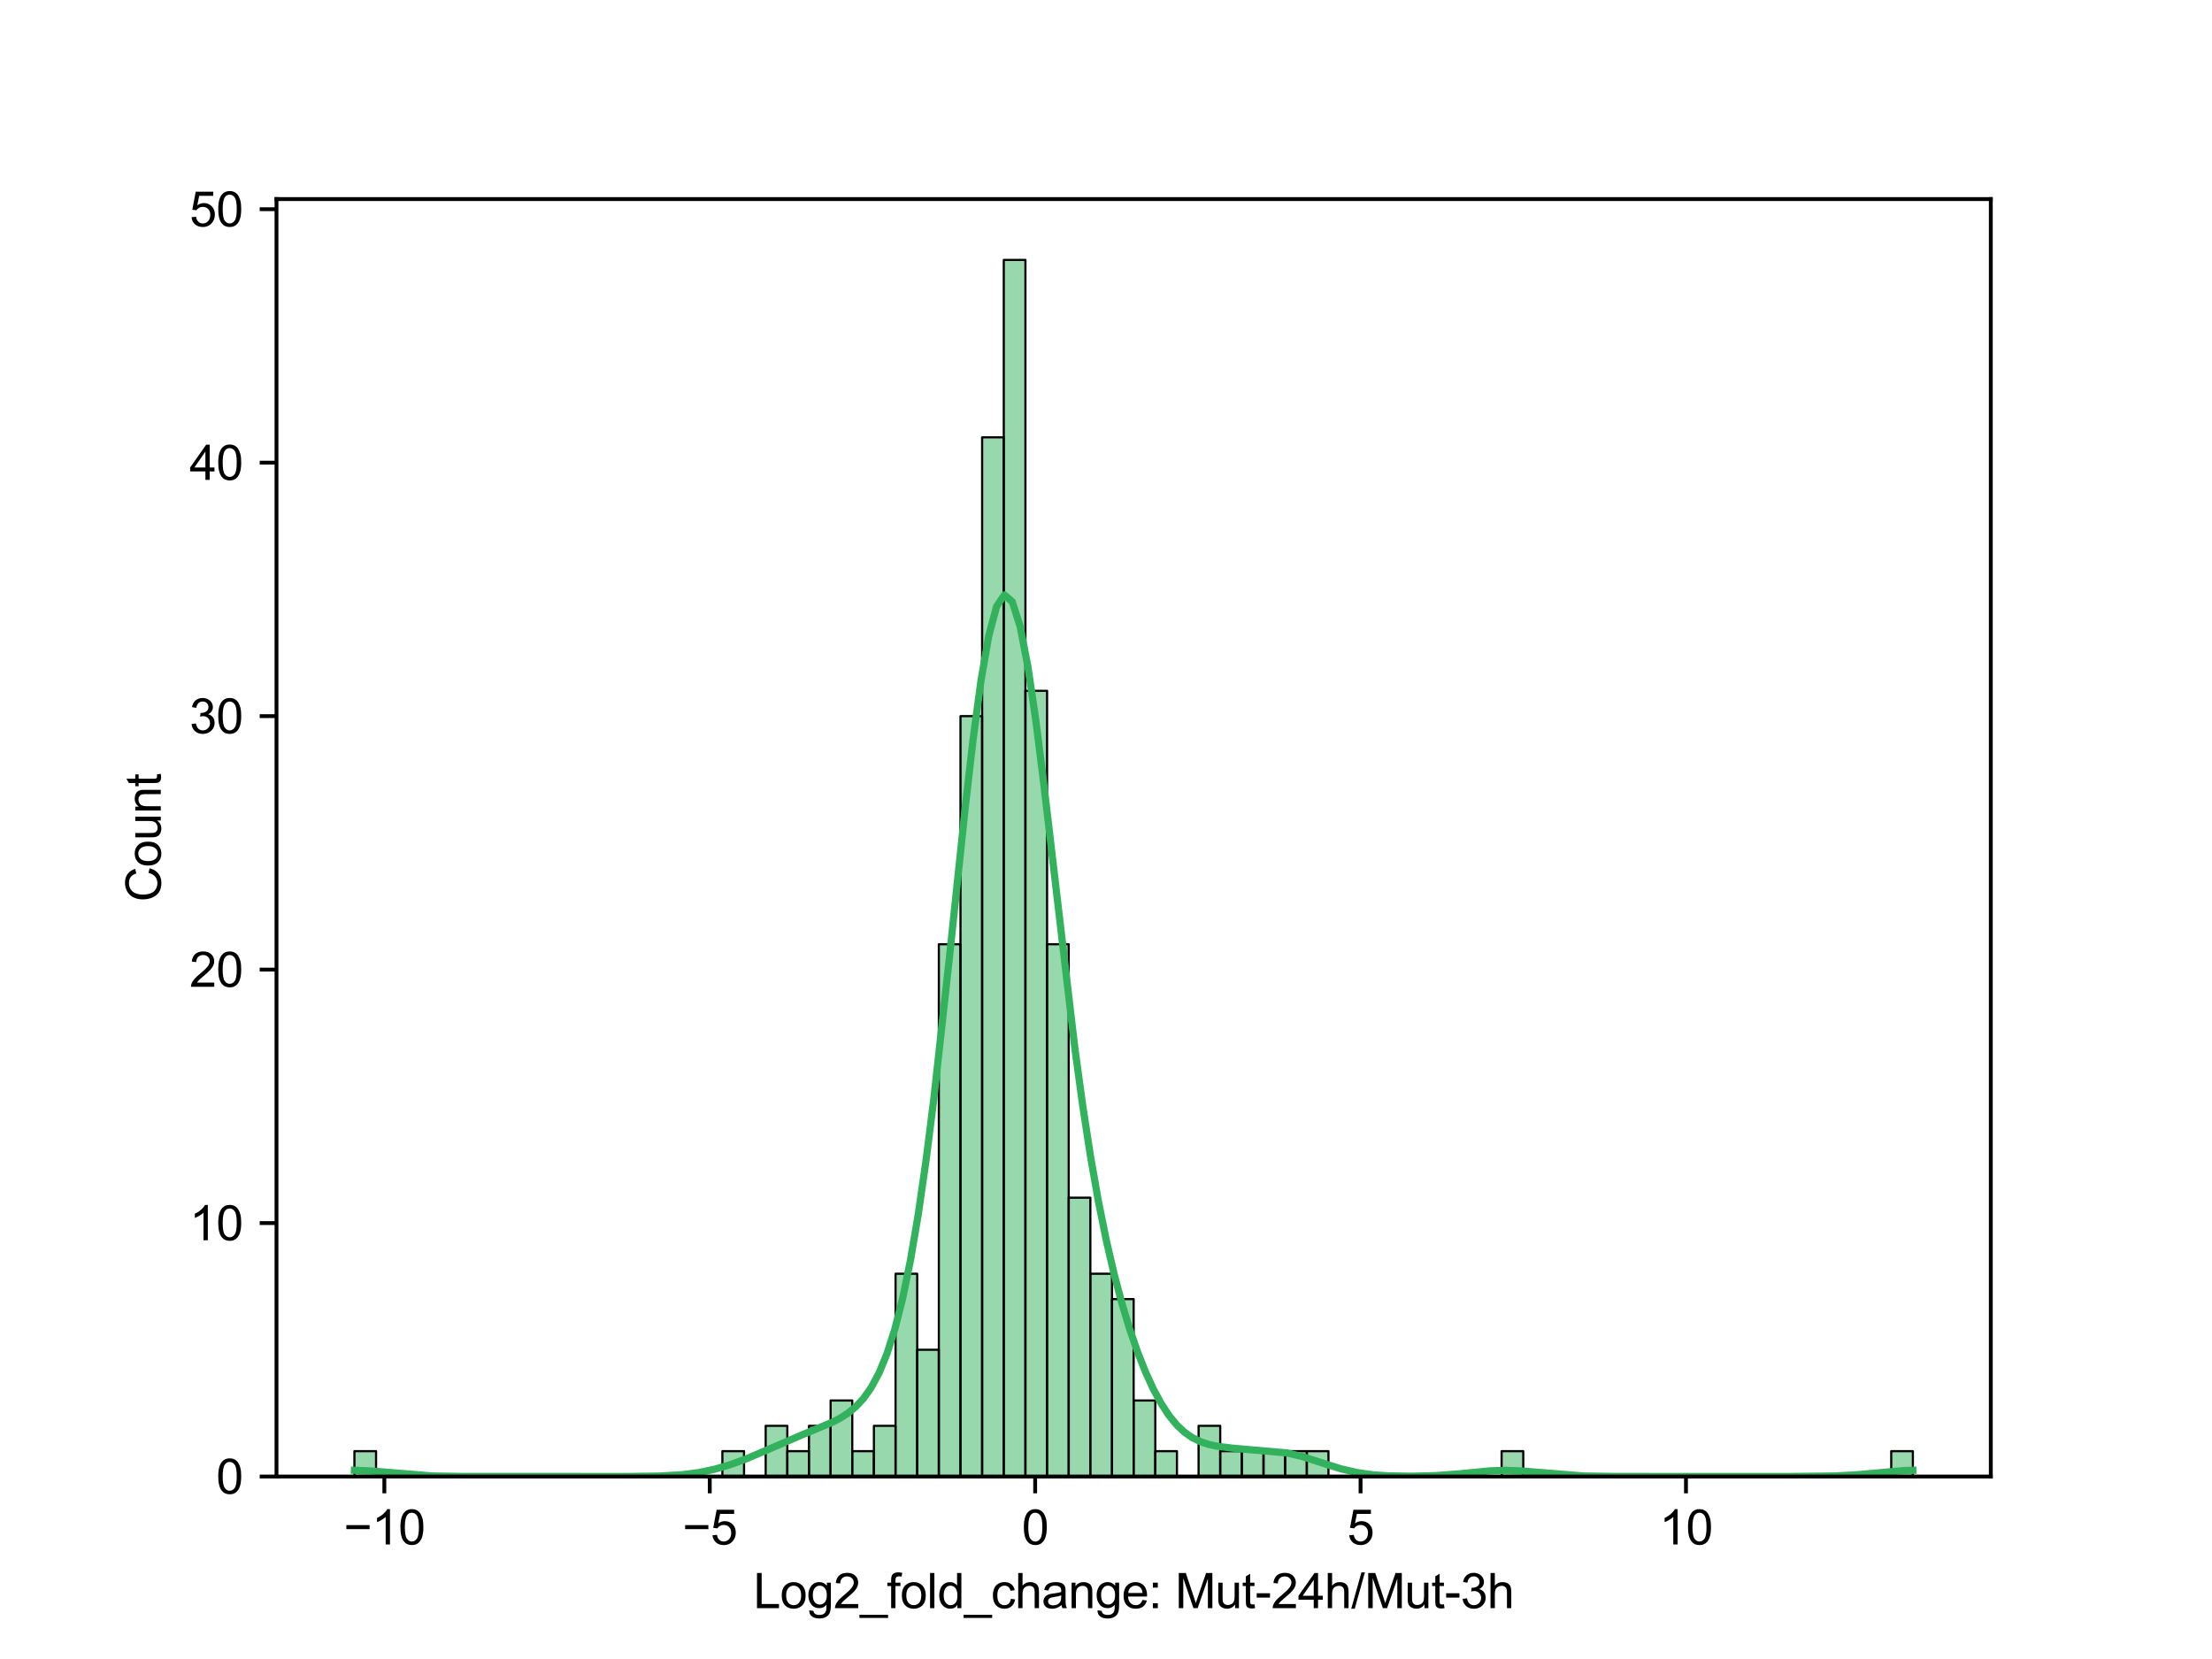 <?xml version="1.0" encoding="utf-8" standalone="no"?>
<!DOCTYPE svg PUBLIC "-//W3C//DTD SVG 1.1//EN"
  "http://www.w3.org/Graphics/SVG/1.1/DTD/svg11.dtd">
<svg xmlns:xlink="http://www.w3.org/1999/xlink" width="460.8pt" height="345.6pt" viewBox="0 0 460.8 345.6" xmlns="http://www.w3.org/2000/svg" version="1.1">
 <defs>
  <style type="text/css">*{stroke-linejoin: round; stroke-linecap: butt}</style>
 </defs>
 <g id="figure_1">
  <g id="patch_1">
   <path d="M 0 345.6 
L 460.8 345.6 
L 460.8 0 
L 0 0 
z
" style="fill: #ffffff"/>
  </g>
  <g id="axes_1">
   <g id="patch_2">
    <path d="M 57.6 307.584 
L 414.72 307.584 
L 414.72 41.472 
L 57.6 41.472 
z
" style="fill: #ffffff"/>
   </g>
   <g id="patch_3">
    <path d="M 73.833 307.584 
L 78.342 307.584 
L 78.342 302.304 
L 73.833 302.304 
z
" clip-path="url(#pf79edb0b57)" style="fill: #32b25c; fill-opacity: 0.5; stroke: #000000; stroke-width: 0.451; stroke-linejoin: miter"/>
   </g>
   <g id="patch_4">
    <path d="M 78.342 307.584 
L 82.851 307.584 
L 82.851 307.584 
L 78.342 307.584 
z
" clip-path="url(#pf79edb0b57)" style="fill: #32b25c; fill-opacity: 0.5; stroke: #000000; stroke-width: 0.451; stroke-linejoin: miter"/>
   </g>
   <g id="patch_5">
    <path d="M 82.851 307.584 
L 87.36 307.584 
L 87.36 307.584 
L 82.851 307.584 
z
" clip-path="url(#pf79edb0b57)" style="fill: #32b25c; fill-opacity: 0.5; stroke: #000000; stroke-width: 0.451; stroke-linejoin: miter"/>
   </g>
   <g id="patch_6">
    <path d="M 87.36 307.584 
L 91.869 307.584 
L 91.869 307.584 
L 87.36 307.584 
z
" clip-path="url(#pf79edb0b57)" style="fill: #32b25c; fill-opacity: 0.5; stroke: #000000; stroke-width: 0.451; stroke-linejoin: miter"/>
   </g>
   <g id="patch_7">
    <path d="M 91.869 307.584 
L 96.378 307.584 
L 96.378 307.584 
L 91.869 307.584 
z
" clip-path="url(#pf79edb0b57)" style="fill: #32b25c; fill-opacity: 0.5; stroke: #000000; stroke-width: 0.451; stroke-linejoin: miter"/>
   </g>
   <g id="patch_8">
    <path d="M 96.378 307.584 
L 100.887 307.584 
L 100.887 307.584 
L 96.378 307.584 
z
" clip-path="url(#pf79edb0b57)" style="fill: #32b25c; fill-opacity: 0.5; stroke: #000000; stroke-width: 0.451; stroke-linejoin: miter"/>
   </g>
   <g id="patch_9">
    <path d="M 100.887 307.584 
L 105.396 307.584 
L 105.396 307.584 
L 100.887 307.584 
z
" clip-path="url(#pf79edb0b57)" style="fill: #32b25c; fill-opacity: 0.5; stroke: #000000; stroke-width: 0.451; stroke-linejoin: miter"/>
   </g>
   <g id="patch_10">
    <path d="M 105.396 307.584 
L 109.905 307.584 
L 109.905 307.584 
L 105.396 307.584 
z
" clip-path="url(#pf79edb0b57)" style="fill: #32b25c; fill-opacity: 0.5; stroke: #000000; stroke-width: 0.451; stroke-linejoin: miter"/>
   </g>
   <g id="patch_11">
    <path d="M 109.905 307.584 
L 114.415 307.584 
L 114.415 307.584 
L 109.905 307.584 
z
" clip-path="url(#pf79edb0b57)" style="fill: #32b25c; fill-opacity: 0.5; stroke: #000000; stroke-width: 0.451; stroke-linejoin: miter"/>
   </g>
   <g id="patch_12">
    <path d="M 114.415 307.584 
L 118.924 307.584 
L 118.924 307.584 
L 114.415 307.584 
z
" clip-path="url(#pf79edb0b57)" style="fill: #32b25c; fill-opacity: 0.5; stroke: #000000; stroke-width: 0.451; stroke-linejoin: miter"/>
   </g>
   <g id="patch_13">
    <path d="M 118.924 307.584 
L 123.433 307.584 
L 123.433 307.584 
L 118.924 307.584 
z
" clip-path="url(#pf79edb0b57)" style="fill: #32b25c; fill-opacity: 0.5; stroke: #000000; stroke-width: 0.451; stroke-linejoin: miter"/>
   </g>
   <g id="patch_14">
    <path d="M 123.433 307.584 
L 127.942 307.584 
L 127.942 307.584 
L 123.433 307.584 
z
" clip-path="url(#pf79edb0b57)" style="fill: #32b25c; fill-opacity: 0.5; stroke: #000000; stroke-width: 0.451; stroke-linejoin: miter"/>
   </g>
   <g id="patch_15">
    <path d="M 127.942 307.584 
L 132.451 307.584 
L 132.451 307.584 
L 127.942 307.584 
z
" clip-path="url(#pf79edb0b57)" style="fill: #32b25c; fill-opacity: 0.5; stroke: #000000; stroke-width: 0.451; stroke-linejoin: miter"/>
   </g>
   <g id="patch_16">
    <path d="M 132.451 307.584 
L 136.96 307.584 
L 136.96 307.584 
L 132.451 307.584 
z
" clip-path="url(#pf79edb0b57)" style="fill: #32b25c; fill-opacity: 0.5; stroke: #000000; stroke-width: 0.451; stroke-linejoin: miter"/>
   </g>
   <g id="patch_17">
    <path d="M 136.96 307.584 
L 141.469 307.584 
L 141.469 307.584 
L 136.96 307.584 
z
" clip-path="url(#pf79edb0b57)" style="fill: #32b25c; fill-opacity: 0.5; stroke: #000000; stroke-width: 0.451; stroke-linejoin: miter"/>
   </g>
   <g id="patch_18">
    <path d="M 141.469 307.584 
L 145.978 307.584 
L 145.978 307.584 
L 141.469 307.584 
z
" clip-path="url(#pf79edb0b57)" style="fill: #32b25c; fill-opacity: 0.5; stroke: #000000; stroke-width: 0.451; stroke-linejoin: miter"/>
   </g>
   <g id="patch_19">
    <path d="M 145.978 307.584 
L 150.487 307.584 
L 150.487 307.584 
L 145.978 307.584 
z
" clip-path="url(#pf79edb0b57)" style="fill: #32b25c; fill-opacity: 0.5; stroke: #000000; stroke-width: 0.451; stroke-linejoin: miter"/>
   </g>
   <g id="patch_20">
    <path d="M 150.487 307.584 
L 154.996 307.584 
L 154.996 302.304 
L 150.487 302.304 
z
" clip-path="url(#pf79edb0b57)" style="fill: #32b25c; fill-opacity: 0.5; stroke: #000000; stroke-width: 0.451; stroke-linejoin: miter"/>
   </g>
   <g id="patch_21">
    <path d="M 154.996 307.584 
L 159.505 307.584 
L 159.505 307.584 
L 154.996 307.584 
z
" clip-path="url(#pf79edb0b57)" style="fill: #32b25c; fill-opacity: 0.5; stroke: #000000; stroke-width: 0.451; stroke-linejoin: miter"/>
   </g>
   <g id="patch_22">
    <path d="M 159.505 307.584 
L 164.015 307.584 
L 164.015 297.024 
L 159.505 297.024 
z
" clip-path="url(#pf79edb0b57)" style="fill: #32b25c; fill-opacity: 0.5; stroke: #000000; stroke-width: 0.451; stroke-linejoin: miter"/>
   </g>
   <g id="patch_23">
    <path d="M 164.015 307.584 
L 168.524 307.584 
L 168.524 302.304 
L 164.015 302.304 
z
" clip-path="url(#pf79edb0b57)" style="fill: #32b25c; fill-opacity: 0.5; stroke: #000000; stroke-width: 0.451; stroke-linejoin: miter"/>
   </g>
   <g id="patch_24">
    <path d="M 168.524 307.584 
L 173.033 307.584 
L 173.033 297.024 
L 168.524 297.024 
z
" clip-path="url(#pf79edb0b57)" style="fill: #32b25c; fill-opacity: 0.5; stroke: #000000; stroke-width: 0.451; stroke-linejoin: miter"/>
   </g>
   <g id="patch_25">
    <path d="M 173.033 307.584 
L 177.542 307.584 
L 177.542 291.744 
L 173.033 291.744 
z
" clip-path="url(#pf79edb0b57)" style="fill: #32b25c; fill-opacity: 0.5; stroke: #000000; stroke-width: 0.451; stroke-linejoin: miter"/>
   </g>
   <g id="patch_26">
    <path d="M 177.542 307.584 
L 182.051 307.584 
L 182.051 302.304 
L 177.542 302.304 
z
" clip-path="url(#pf79edb0b57)" style="fill: #32b25c; fill-opacity: 0.5; stroke: #000000; stroke-width: 0.451; stroke-linejoin: miter"/>
   </g>
   <g id="patch_27">
    <path d="M 182.051 307.584 
L 186.56 307.584 
L 186.56 297.024 
L 182.051 297.024 
z
" clip-path="url(#pf79edb0b57)" style="fill: #32b25c; fill-opacity: 0.5; stroke: #000000; stroke-width: 0.451; stroke-linejoin: miter"/>
   </g>
   <g id="patch_28">
    <path d="M 186.56 307.584 
L 191.069 307.584 
L 191.069 265.344 
L 186.56 265.344 
z
" clip-path="url(#pf79edb0b57)" style="fill: #32b25c; fill-opacity: 0.5; stroke: #000000; stroke-width: 0.451; stroke-linejoin: miter"/>
   </g>
   <g id="patch_29">
    <path d="M 191.069 307.584 
L 195.578 307.584 
L 195.578 281.184 
L 191.069 281.184 
z
" clip-path="url(#pf79edb0b57)" style="fill: #32b25c; fill-opacity: 0.5; stroke: #000000; stroke-width: 0.451; stroke-linejoin: miter"/>
   </g>
   <g id="patch_30">
    <path d="M 195.578 307.584 
L 200.087 307.584 
L 200.087 196.704 
L 195.578 196.704 
z
" clip-path="url(#pf79edb0b57)" style="fill: #32b25c; fill-opacity: 0.5; stroke: #000000; stroke-width: 0.451; stroke-linejoin: miter"/>
   </g>
   <g id="patch_31">
    <path d="M 200.087 307.584 
L 204.596 307.584 
L 204.596 149.184 
L 200.087 149.184 
z
" clip-path="url(#pf79edb0b57)" style="fill: #32b25c; fill-opacity: 0.5; stroke: #000000; stroke-width: 0.451; stroke-linejoin: miter"/>
   </g>
   <g id="patch_32">
    <path d="M 204.596 307.584 
L 209.105 307.584 
L 209.105 91.104 
L 204.596 91.104 
z
" clip-path="url(#pf79edb0b57)" style="fill: #32b25c; fill-opacity: 0.5; stroke: #000000; stroke-width: 0.451; stroke-linejoin: miter"/>
   </g>
   <g id="patch_33">
    <path d="M 209.105 307.584 
L 213.615 307.584 
L 213.615 54.144 
L 209.105 54.144 
z
" clip-path="url(#pf79edb0b57)" style="fill: #32b25c; fill-opacity: 0.5; stroke: #000000; stroke-width: 0.451; stroke-linejoin: miter"/>
   </g>
   <g id="patch_34">
    <path d="M 213.615 307.584 
L 218.124 307.584 
L 218.124 143.904 
L 213.615 143.904 
z
" clip-path="url(#pf79edb0b57)" style="fill: #32b25c; fill-opacity: 0.5; stroke: #000000; stroke-width: 0.451; stroke-linejoin: miter"/>
   </g>
   <g id="patch_35">
    <path d="M 218.124 307.584 
L 222.633 307.584 
L 222.633 196.704 
L 218.124 196.704 
z
" clip-path="url(#pf79edb0b57)" style="fill: #32b25c; fill-opacity: 0.5; stroke: #000000; stroke-width: 0.451; stroke-linejoin: miter"/>
   </g>
   <g id="patch_36">
    <path d="M 222.633 307.584 
L 227.142 307.584 
L 227.142 249.504 
L 222.633 249.504 
z
" clip-path="url(#pf79edb0b57)" style="fill: #32b25c; fill-opacity: 0.5; stroke: #000000; stroke-width: 0.451; stroke-linejoin: miter"/>
   </g>
   <g id="patch_37">
    <path d="M 227.142 307.584 
L 231.651 307.584 
L 231.651 265.344 
L 227.142 265.344 
z
" clip-path="url(#pf79edb0b57)" style="fill: #32b25c; fill-opacity: 0.5; stroke: #000000; stroke-width: 0.451; stroke-linejoin: miter"/>
   </g>
   <g id="patch_38">
    <path d="M 231.651 307.584 
L 236.16 307.584 
L 236.16 270.624 
L 231.651 270.624 
z
" clip-path="url(#pf79edb0b57)" style="fill: #32b25c; fill-opacity: 0.5; stroke: #000000; stroke-width: 0.451; stroke-linejoin: miter"/>
   </g>
   <g id="patch_39">
    <path d="M 236.16 307.584 
L 240.669 307.584 
L 240.669 291.744 
L 236.16 291.744 
z
" clip-path="url(#pf79edb0b57)" style="fill: #32b25c; fill-opacity: 0.5; stroke: #000000; stroke-width: 0.451; stroke-linejoin: miter"/>
   </g>
   <g id="patch_40">
    <path d="M 240.669 307.584 
L 245.178 307.584 
L 245.178 302.304 
L 240.669 302.304 
z
" clip-path="url(#pf79edb0b57)" style="fill: #32b25c; fill-opacity: 0.5; stroke: #000000; stroke-width: 0.451; stroke-linejoin: miter"/>
   </g>
   <g id="patch_41">
    <path d="M 245.178 307.584 
L 249.687 307.584 
L 249.687 307.584 
L 245.178 307.584 
z
" clip-path="url(#pf79edb0b57)" style="fill: #32b25c; fill-opacity: 0.5; stroke: #000000; stroke-width: 0.451; stroke-linejoin: miter"/>
   </g>
   <g id="patch_42">
    <path d="M 249.687 307.584 
L 254.196 307.584 
L 254.196 297.024 
L 249.687 297.024 
z
" clip-path="url(#pf79edb0b57)" style="fill: #32b25c; fill-opacity: 0.5; stroke: #000000; stroke-width: 0.451; stroke-linejoin: miter"/>
   </g>
   <g id="patch_43">
    <path d="M 254.196 307.584 
L 258.705 307.584 
L 258.705 302.304 
L 254.196 302.304 
z
" clip-path="url(#pf79edb0b57)" style="fill: #32b25c; fill-opacity: 0.5; stroke: #000000; stroke-width: 0.451; stroke-linejoin: miter"/>
   </g>
   <g id="patch_44">
    <path d="M 258.705 307.584 
L 263.215 307.584 
L 263.215 302.304 
L 258.705 302.304 
z
" clip-path="url(#pf79edb0b57)" style="fill: #32b25c; fill-opacity: 0.5; stroke: #000000; stroke-width: 0.451; stroke-linejoin: miter"/>
   </g>
   <g id="patch_45">
    <path d="M 263.215 307.584 
L 267.724 307.584 
L 267.724 302.304 
L 263.215 302.304 
z
" clip-path="url(#pf79edb0b57)" style="fill: #32b25c; fill-opacity: 0.5; stroke: #000000; stroke-width: 0.451; stroke-linejoin: miter"/>
   </g>
   <g id="patch_46">
    <path d="M 267.724 307.584 
L 272.233 307.584 
L 272.233 302.304 
L 267.724 302.304 
z
" clip-path="url(#pf79edb0b57)" style="fill: #32b25c; fill-opacity: 0.5; stroke: #000000; stroke-width: 0.451; stroke-linejoin: miter"/>
   </g>
   <g id="patch_47">
    <path d="M 272.233 307.584 
L 276.742 307.584 
L 276.742 302.304 
L 272.233 302.304 
z
" clip-path="url(#pf79edb0b57)" style="fill: #32b25c; fill-opacity: 0.5; stroke: #000000; stroke-width: 0.451; stroke-linejoin: miter"/>
   </g>
   <g id="patch_48">
    <path d="M 276.742 307.584 
L 281.251 307.584 
L 281.251 307.584 
L 276.742 307.584 
z
" clip-path="url(#pf79edb0b57)" style="fill: #32b25c; fill-opacity: 0.5; stroke: #000000; stroke-width: 0.451; stroke-linejoin: miter"/>
   </g>
   <g id="patch_49">
    <path d="M 281.251 307.584 
L 285.76 307.584 
L 285.76 307.584 
L 281.251 307.584 
z
" clip-path="url(#pf79edb0b57)" style="fill: #32b25c; fill-opacity: 0.5; stroke: #000000; stroke-width: 0.451; stroke-linejoin: miter"/>
   </g>
   <g id="patch_50">
    <path d="M 285.76 307.584 
L 290.269 307.584 
L 290.269 307.584 
L 285.76 307.584 
z
" clip-path="url(#pf79edb0b57)" style="fill: #32b25c; fill-opacity: 0.5; stroke: #000000; stroke-width: 0.451; stroke-linejoin: miter"/>
   </g>
   <g id="patch_51">
    <path d="M 290.269 307.584 
L 294.778 307.584 
L 294.778 307.584 
L 290.269 307.584 
z
" clip-path="url(#pf79edb0b57)" style="fill: #32b25c; fill-opacity: 0.5; stroke: #000000; stroke-width: 0.451; stroke-linejoin: miter"/>
   </g>
   <g id="patch_52">
    <path d="M 294.778 307.584 
L 299.287 307.584 
L 299.287 307.584 
L 294.778 307.584 
z
" clip-path="url(#pf79edb0b57)" style="fill: #32b25c; fill-opacity: 0.5; stroke: #000000; stroke-width: 0.451; stroke-linejoin: miter"/>
   </g>
   <g id="patch_53">
    <path d="M 299.287 307.584 
L 303.796 307.584 
L 303.796 307.584 
L 299.287 307.584 
z
" clip-path="url(#pf79edb0b57)" style="fill: #32b25c; fill-opacity: 0.5; stroke: #000000; stroke-width: 0.451; stroke-linejoin: miter"/>
   </g>
   <g id="patch_54">
    <path d="M 303.796 307.584 
L 308.305 307.584 
L 308.305 307.584 
L 303.796 307.584 
z
" clip-path="url(#pf79edb0b57)" style="fill: #32b25c; fill-opacity: 0.5; stroke: #000000; stroke-width: 0.451; stroke-linejoin: miter"/>
   </g>
   <g id="patch_55">
    <path d="M 308.305 307.584 
L 312.815 307.584 
L 312.815 307.584 
L 308.305 307.584 
z
" clip-path="url(#pf79edb0b57)" style="fill: #32b25c; fill-opacity: 0.5; stroke: #000000; stroke-width: 0.451; stroke-linejoin: miter"/>
   </g>
   <g id="patch_56">
    <path d="M 312.815 307.584 
L 317.324 307.584 
L 317.324 302.304 
L 312.815 302.304 
z
" clip-path="url(#pf79edb0b57)" style="fill: #32b25c; fill-opacity: 0.5; stroke: #000000; stroke-width: 0.451; stroke-linejoin: miter"/>
   </g>
   <g id="patch_57">
    <path d="M 317.324 307.584 
L 321.833 307.584 
L 321.833 307.584 
L 317.324 307.584 
z
" clip-path="url(#pf79edb0b57)" style="fill: #32b25c; fill-opacity: 0.5; stroke: #000000; stroke-width: 0.451; stroke-linejoin: miter"/>
   </g>
   <g id="patch_58">
    <path d="M 321.833 307.584 
L 326.342 307.584 
L 326.342 307.584 
L 321.833 307.584 
z
" clip-path="url(#pf79edb0b57)" style="fill: #32b25c; fill-opacity: 0.5; stroke: #000000; stroke-width: 0.451; stroke-linejoin: miter"/>
   </g>
   <g id="patch_59">
    <path d="M 326.342 307.584 
L 330.851 307.584 
L 330.851 307.584 
L 326.342 307.584 
z
" clip-path="url(#pf79edb0b57)" style="fill: #32b25c; fill-opacity: 0.5; stroke: #000000; stroke-width: 0.451; stroke-linejoin: miter"/>
   </g>
   <g id="patch_60">
    <path d="M 330.851 307.584 
L 335.36 307.584 
L 335.36 307.584 
L 330.851 307.584 
z
" clip-path="url(#pf79edb0b57)" style="fill: #32b25c; fill-opacity: 0.5; stroke: #000000; stroke-width: 0.451; stroke-linejoin: miter"/>
   </g>
   <g id="patch_61">
    <path d="M 335.36 307.584 
L 339.869 307.584 
L 339.869 307.584 
L 335.36 307.584 
z
" clip-path="url(#pf79edb0b57)" style="fill: #32b25c; fill-opacity: 0.5; stroke: #000000; stroke-width: 0.451; stroke-linejoin: miter"/>
   </g>
   <g id="patch_62">
    <path d="M 339.869 307.584 
L 344.378 307.584 
L 344.378 307.584 
L 339.869 307.584 
z
" clip-path="url(#pf79edb0b57)" style="fill: #32b25c; fill-opacity: 0.5; stroke: #000000; stroke-width: 0.451; stroke-linejoin: miter"/>
   </g>
   <g id="patch_63">
    <path d="M 344.378 307.584 
L 348.887 307.584 
L 348.887 307.584 
L 344.378 307.584 
z
" clip-path="url(#pf79edb0b57)" style="fill: #32b25c; fill-opacity: 0.5; stroke: #000000; stroke-width: 0.451; stroke-linejoin: miter"/>
   </g>
   <g id="patch_64">
    <path d="M 348.887 307.584 
L 353.396 307.584 
L 353.396 307.584 
L 348.887 307.584 
z
" clip-path="url(#pf79edb0b57)" style="fill: #32b25c; fill-opacity: 0.5; stroke: #000000; stroke-width: 0.451; stroke-linejoin: miter"/>
   </g>
   <g id="patch_65">
    <path d="M 353.396 307.584 
L 357.905 307.584 
L 357.905 307.584 
L 353.396 307.584 
z
" clip-path="url(#pf79edb0b57)" style="fill: #32b25c; fill-opacity: 0.5; stroke: #000000; stroke-width: 0.451; stroke-linejoin: miter"/>
   </g>
   <g id="patch_66">
    <path d="M 357.905 307.584 
L 362.415 307.584 
L 362.415 307.584 
L 357.905 307.584 
z
" clip-path="url(#pf79edb0b57)" style="fill: #32b25c; fill-opacity: 0.5; stroke: #000000; stroke-width: 0.451; stroke-linejoin: miter"/>
   </g>
   <g id="patch_67">
    <path d="M 362.415 307.584 
L 366.924 307.584 
L 366.924 307.584 
L 362.415 307.584 
z
" clip-path="url(#pf79edb0b57)" style="fill: #32b25c; fill-opacity: 0.5; stroke: #000000; stroke-width: 0.451; stroke-linejoin: miter"/>
   </g>
   <g id="patch_68">
    <path d="M 366.924 307.584 
L 371.433 307.584 
L 371.433 307.584 
L 366.924 307.584 
z
" clip-path="url(#pf79edb0b57)" style="fill: #32b25c; fill-opacity: 0.5; stroke: #000000; stroke-width: 0.451; stroke-linejoin: miter"/>
   </g>
   <g id="patch_69">
    <path d="M 371.433 307.584 
L 375.942 307.584 
L 375.942 307.584 
L 371.433 307.584 
z
" clip-path="url(#pf79edb0b57)" style="fill: #32b25c; fill-opacity: 0.5; stroke: #000000; stroke-width: 0.451; stroke-linejoin: miter"/>
   </g>
   <g id="patch_70">
    <path d="M 375.942 307.584 
L 380.451 307.584 
L 380.451 307.584 
L 375.942 307.584 
z
" clip-path="url(#pf79edb0b57)" style="fill: #32b25c; fill-opacity: 0.5; stroke: #000000; stroke-width: 0.451; stroke-linejoin: miter"/>
   </g>
   <g id="patch_71">
    <path d="M 380.451 307.584 
L 384.96 307.584 
L 384.96 307.584 
L 380.451 307.584 
z
" clip-path="url(#pf79edb0b57)" style="fill: #32b25c; fill-opacity: 0.5; stroke: #000000; stroke-width: 0.451; stroke-linejoin: miter"/>
   </g>
   <g id="patch_72">
    <path d="M 384.96 307.584 
L 389.469 307.584 
L 389.469 307.584 
L 384.96 307.584 
z
" clip-path="url(#pf79edb0b57)" style="fill: #32b25c; fill-opacity: 0.5; stroke: #000000; stroke-width: 0.451; stroke-linejoin: miter"/>
   </g>
   <g id="patch_73">
    <path d="M 389.469 307.584 
L 393.978 307.584 
L 393.978 307.584 
L 389.469 307.584 
z
" clip-path="url(#pf79edb0b57)" style="fill: #32b25c; fill-opacity: 0.5; stroke: #000000; stroke-width: 0.451; stroke-linejoin: miter"/>
   </g>
   <g id="patch_74">
    <path d="M 393.978 307.584 
L 398.487 307.584 
L 398.487 302.304 
L 393.978 302.304 
z
" clip-path="url(#pf79edb0b57)" style="fill: #32b25c; fill-opacity: 0.5; stroke: #000000; stroke-width: 0.451; stroke-linejoin: miter"/>
   </g>
   <g id="matplotlib.axis_1">
    <g id="xtick_1">
     <g id="line2d_1">
      <defs>
       <path id="me4bf9d68bc" d="M 0 0 
L 0 3.5 
" style="stroke: #000000; stroke-width: 0.8"/>
      </defs>
      <g>
       <use xlink:href="#me4bf9d68bc" x="80.067" y="307.584" style="stroke: #000000; stroke-width: 0.8"/>
      </g>
     </g>
     <g id="text_1">
      <!-- −10 -->
      <g transform="translate(71.586 321.742) scale(0.1 -0.1)">
       <defs>
        <path id="ArialMT-2212" d="M 3381 1997 
L 356 1997 
L 356 2522 
L 3381 2522 
L 3381 1997 
z
" transform="scale(0.016)"/>
        <path id="ArialMT-31" d="M 2384 0 
L 1822 0 
L 1822 3584 
Q 1619 3391 1289 3197 
Q 959 3003 697 2906 
L 697 3450 
Q 1169 3672 1522 3987 
Q 1875 4303 2022 4600 
L 2384 4600 
L 2384 0 
z
" transform="scale(0.016)"/>
        <path id="ArialMT-30" d="M 266 2259 
Q 266 3072 433 3567 
Q 600 4063 929 4331 
Q 1259 4600 1759 4600 
Q 2128 4600 2406 4451 
Q 2684 4303 2865 4023 
Q 3047 3744 3150 3342 
Q 3253 2941 3253 2259 
Q 3253 1453 3087 958 
Q 2922 463 2592 192 
Q 2263 -78 1759 -78 
Q 1097 -78 719 397 
Q 266 969 266 2259 
z
M 844 2259 
Q 844 1131 1108 757 
Q 1372 384 1759 384 
Q 2147 384 2411 759 
Q 2675 1134 2675 2259 
Q 2675 3391 2411 3762 
Q 2147 4134 1753 4134 
Q 1366 4134 1134 3806 
Q 844 3388 844 2259 
z
" transform="scale(0.016)"/>
       </defs>
       <use xlink:href="#ArialMT-2212"/>
       <use xlink:href="#ArialMT-31" x="58.398"/>
       <use xlink:href="#ArialMT-30" x="114.014"/>
      </g>
     </g>
    </g>
    <g id="xtick_2">
     <g id="line2d_2">
      <g>
       <use xlink:href="#me4bf9d68bc" x="147.855" y="307.584" style="stroke: #000000; stroke-width: 0.8"/>
      </g>
     </g>
     <g id="text_2">
      <!-- −5 -->
      <g transform="translate(142.154 321.742) scale(0.1 -0.1)">
       <defs>
        <path id="ArialMT-35" d="M 266 1200 
L 856 1250 
Q 922 819 1161 601 
Q 1400 384 1738 384 
Q 2144 384 2425 690 
Q 2706 997 2706 1503 
Q 2706 1984 2436 2262 
Q 2166 2541 1728 2541 
Q 1456 2541 1237 2417 
Q 1019 2294 894 2097 
L 366 2166 
L 809 4519 
L 3088 4519 
L 3088 3981 
L 1259 3981 
L 1013 2750 
Q 1425 3038 1878 3038 
Q 2478 3038 2890 2622 
Q 3303 2206 3303 1553 
Q 3303 931 2941 478 
Q 2500 -78 1738 -78 
Q 1113 -78 717 272 
Q 322 622 266 1200 
z
" transform="scale(0.016)"/>
       </defs>
       <use xlink:href="#ArialMT-2212"/>
       <use xlink:href="#ArialMT-35" x="58.398"/>
      </g>
     </g>
    </g>
    <g id="xtick_3">
     <g id="line2d_3">
      <g>
       <use xlink:href="#me4bf9d68bc" x="215.643" y="307.584" style="stroke: #000000; stroke-width: 0.8"/>
      </g>
     </g>
     <g id="text_3">
      <!-- 0 -->
      <g transform="translate(212.862 321.742) scale(0.1 -0.1)">
       <use xlink:href="#ArialMT-30"/>
      </g>
     </g>
    </g>
    <g id="xtick_4">
     <g id="line2d_4">
      <g>
       <use xlink:href="#me4bf9d68bc" x="283.431" y="307.584" style="stroke: #000000; stroke-width: 0.8"/>
      </g>
     </g>
     <g id="text_4">
      <!-- 5 -->
      <g transform="translate(280.65 321.742) scale(0.1 -0.1)">
       <use xlink:href="#ArialMT-35"/>
      </g>
     </g>
    </g>
    <g id="xtick_5">
     <g id="line2d_5">
      <g>
       <use xlink:href="#me4bf9d68bc" x="351.218" y="307.584" style="stroke: #000000; stroke-width: 0.8"/>
      </g>
     </g>
     <g id="text_5">
      <!-- 10 -->
      <g transform="translate(345.658 321.742) scale(0.1 -0.1)">
       <use xlink:href="#ArialMT-31"/>
       <use xlink:href="#ArialMT-30" x="55.615"/>
      </g>
     </g>
    </g>
    <g id="text_6">
     <!-- Log2_fold_change: Mut-24h/Mut-3h -->
     <g transform="translate(156.946 335.009) scale(0.1 -0.1)">
      <defs>
       <path id="ArialMT-4c" d="M 469 0 
L 469 4581 
L 1075 4581 
L 1075 541 
L 3331 541 
L 3331 0 
L 469 0 
z
" transform="scale(0.016)"/>
       <path id="ArialMT-6f" d="M 213 1659 
Q 213 2581 725 3025 
Q 1153 3394 1769 3394 
Q 2453 3394 2887 2945 
Q 3322 2497 3322 1706 
Q 3322 1066 3130 698 
Q 2938 331 2570 128 
Q 2203 -75 1769 -75 
Q 1072 -75 642 372 
Q 213 819 213 1659 
z
M 791 1659 
Q 791 1022 1069 705 
Q 1347 388 1769 388 
Q 2188 388 2466 706 
Q 2744 1025 2744 1678 
Q 2744 2294 2464 2611 
Q 2184 2928 1769 2928 
Q 1347 2928 1069 2612 
Q 791 2297 791 1659 
z
" transform="scale(0.016)"/>
       <path id="ArialMT-67" d="M 319 -275 
L 866 -356 
Q 900 -609 1056 -725 
Q 1266 -881 1628 -881 
Q 2019 -881 2231 -725 
Q 2444 -569 2519 -288 
Q 2563 -116 2559 434 
Q 2191 0 1641 0 
Q 956 0 581 494 
Q 206 988 206 1678 
Q 206 2153 378 2554 
Q 550 2956 876 3175 
Q 1203 3394 1644 3394 
Q 2231 3394 2613 2919 
L 2613 3319 
L 3131 3319 
L 3131 450 
Q 3131 -325 2973 -648 
Q 2816 -972 2473 -1159 
Q 2131 -1347 1631 -1347 
Q 1038 -1347 672 -1080 
Q 306 -813 319 -275 
z
M 784 1719 
Q 784 1066 1043 766 
Q 1303 466 1694 466 
Q 2081 466 2343 764 
Q 2606 1063 2606 1700 
Q 2606 2309 2336 2618 
Q 2066 2928 1684 2928 
Q 1309 2928 1046 2623 
Q 784 2319 784 1719 
z
" transform="scale(0.016)"/>
       <path id="ArialMT-32" d="M 3222 541 
L 3222 0 
L 194 0 
Q 188 203 259 391 
Q 375 700 629 1000 
Q 884 1300 1366 1694 
Q 2113 2306 2375 2664 
Q 2638 3022 2638 3341 
Q 2638 3675 2398 3904 
Q 2159 4134 1775 4134 
Q 1369 4134 1125 3890 
Q 881 3647 878 3216 
L 300 3275 
Q 359 3922 746 4261 
Q 1134 4600 1788 4600 
Q 2447 4600 2831 4234 
Q 3216 3869 3216 3328 
Q 3216 3053 3103 2787 
Q 2991 2522 2730 2228 
Q 2469 1934 1863 1422 
Q 1356 997 1212 845 
Q 1069 694 975 541 
L 3222 541 
z
" transform="scale(0.016)"/>
       <path id="ArialMT-5f" d="M -97 -1272 
L -97 -866 
L 3631 -866 
L 3631 -1272 
L -97 -1272 
z
" transform="scale(0.016)"/>
       <path id="ArialMT-66" d="M 556 0 
L 556 2881 
L 59 2881 
L 59 3319 
L 556 3319 
L 556 3672 
Q 556 4006 616 4169 
Q 697 4388 901 4523 
Q 1106 4659 1475 4659 
Q 1713 4659 2000 4603 
L 1916 4113 
Q 1741 4144 1584 4144 
Q 1328 4144 1222 4034 
Q 1116 3925 1116 3625 
L 1116 3319 
L 1763 3319 
L 1763 2881 
L 1116 2881 
L 1116 0 
L 556 0 
z
" transform="scale(0.016)"/>
       <path id="ArialMT-6c" d="M 409 0 
L 409 4581 
L 972 4581 
L 972 0 
L 409 0 
z
" transform="scale(0.016)"/>
       <path id="ArialMT-64" d="M 2575 0 
L 2575 419 
Q 2259 -75 1647 -75 
Q 1250 -75 917 144 
Q 584 363 401 755 
Q 219 1147 219 1656 
Q 219 2153 384 2558 
Q 550 2963 881 3178 
Q 1213 3394 1622 3394 
Q 1922 3394 2156 3267 
Q 2391 3141 2538 2938 
L 2538 4581 
L 3097 4581 
L 3097 0 
L 2575 0 
z
M 797 1656 
Q 797 1019 1065 703 
Q 1334 388 1700 388 
Q 2069 388 2326 689 
Q 2584 991 2584 1609 
Q 2584 2291 2321 2609 
Q 2059 2928 1675 2928 
Q 1300 2928 1048 2622 
Q 797 2316 797 1656 
z
" transform="scale(0.016)"/>
       <path id="ArialMT-63" d="M 2588 1216 
L 3141 1144 
Q 3050 572 2676 248 
Q 2303 -75 1759 -75 
Q 1078 -75 664 370 
Q 250 816 250 1647 
Q 250 2184 428 2587 
Q 606 2991 970 3192 
Q 1334 3394 1763 3394 
Q 2303 3394 2647 3120 
Q 2991 2847 3088 2344 
L 2541 2259 
Q 2463 2594 2264 2762 
Q 2066 2931 1784 2931 
Q 1359 2931 1093 2626 
Q 828 2322 828 1663 
Q 828 994 1084 691 
Q 1341 388 1753 388 
Q 2084 388 2306 591 
Q 2528 794 2588 1216 
z
" transform="scale(0.016)"/>
       <path id="ArialMT-68" d="M 422 0 
L 422 4581 
L 984 4581 
L 984 2938 
Q 1378 3394 1978 3394 
Q 2347 3394 2619 3248 
Q 2891 3103 3008 2847 
Q 3125 2591 3125 2103 
L 3125 0 
L 2563 0 
L 2563 2103 
Q 2563 2525 2380 2717 
Q 2197 2909 1863 2909 
Q 1613 2909 1392 2779 
Q 1172 2650 1078 2428 
Q 984 2206 984 1816 
L 984 0 
L 422 0 
z
" transform="scale(0.016)"/>
       <path id="ArialMT-61" d="M 2588 409 
Q 2275 144 1986 34 
Q 1697 -75 1366 -75 
Q 819 -75 525 192 
Q 231 459 231 875 
Q 231 1119 342 1320 
Q 453 1522 633 1644 
Q 813 1766 1038 1828 
Q 1203 1872 1538 1913 
Q 2219 1994 2541 2106 
Q 2544 2222 2544 2253 
Q 2544 2597 2384 2738 
Q 2169 2928 1744 2928 
Q 1347 2928 1158 2789 
Q 969 2650 878 2297 
L 328 2372 
Q 403 2725 575 2942 
Q 747 3159 1072 3276 
Q 1397 3394 1825 3394 
Q 2250 3394 2515 3294 
Q 2781 3194 2906 3042 
Q 3031 2891 3081 2659 
Q 3109 2516 3109 2141 
L 3109 1391 
Q 3109 606 3145 398 
Q 3181 191 3288 0 
L 2700 0 
Q 2613 175 2588 409 
z
M 2541 1666 
Q 2234 1541 1622 1453 
Q 1275 1403 1131 1340 
Q 988 1278 909 1158 
Q 831 1038 831 891 
Q 831 666 1001 516 
Q 1172 366 1500 366 
Q 1825 366 2078 508 
Q 2331 650 2450 897 
Q 2541 1088 2541 1459 
L 2541 1666 
z
" transform="scale(0.016)"/>
       <path id="ArialMT-6e" d="M 422 0 
L 422 3319 
L 928 3319 
L 928 2847 
Q 1294 3394 1984 3394 
Q 2284 3394 2536 3286 
Q 2788 3178 2913 3003 
Q 3038 2828 3088 2588 
Q 3119 2431 3119 2041 
L 3119 0 
L 2556 0 
L 2556 2019 
Q 2556 2363 2490 2533 
Q 2425 2703 2258 2804 
Q 2091 2906 1866 2906 
Q 1506 2906 1245 2678 
Q 984 2450 984 1813 
L 984 0 
L 422 0 
z
" transform="scale(0.016)"/>
       <path id="ArialMT-65" d="M 2694 1069 
L 3275 997 
Q 3138 488 2766 206 
Q 2394 -75 1816 -75 
Q 1088 -75 661 373 
Q 234 822 234 1631 
Q 234 2469 665 2931 
Q 1097 3394 1784 3394 
Q 2450 3394 2872 2941 
Q 3294 2488 3294 1666 
Q 3294 1616 3291 1516 
L 816 1516 
Q 847 969 1125 678 
Q 1403 388 1819 388 
Q 2128 388 2347 550 
Q 2566 713 2694 1069 
z
M 847 1978 
L 2700 1978 
Q 2663 2397 2488 2606 
Q 2219 2931 1791 2931 
Q 1403 2931 1139 2672 
Q 875 2413 847 1978 
z
" transform="scale(0.016)"/>
       <path id="ArialMT-3a" d="M 578 2678 
L 578 3319 
L 1219 3319 
L 1219 2678 
L 578 2678 
z
M 578 0 
L 578 641 
L 1219 641 
L 1219 0 
L 578 0 
z
" transform="scale(0.016)"/>
       <path id="ArialMT-20" transform="scale(0.016)"/>
       <path id="ArialMT-4d" d="M 475 0 
L 475 4581 
L 1388 4581 
L 2472 1338 
Q 2622 884 2691 659 
Q 2769 909 2934 1394 
L 4031 4581 
L 4847 4581 
L 4847 0 
L 4263 0 
L 4263 3834 
L 2931 0 
L 2384 0 
L 1059 3900 
L 1059 0 
L 475 0 
z
" transform="scale(0.016)"/>
       <path id="ArialMT-75" d="M 2597 0 
L 2597 488 
Q 2209 -75 1544 -75 
Q 1250 -75 995 37 
Q 741 150 617 320 
Q 494 491 444 738 
Q 409 903 409 1263 
L 409 3319 
L 972 3319 
L 972 1478 
Q 972 1038 1006 884 
Q 1059 663 1231 536 
Q 1403 409 1656 409 
Q 1909 409 2131 539 
Q 2353 669 2445 892 
Q 2538 1116 2538 1541 
L 2538 3319 
L 3100 3319 
L 3100 0 
L 2597 0 
z
" transform="scale(0.016)"/>
       <path id="ArialMT-74" d="M 1650 503 
L 1731 6 
Q 1494 -44 1306 -44 
Q 1000 -44 831 53 
Q 663 150 594 308 
Q 525 466 525 972 
L 525 2881 
L 113 2881 
L 113 3319 
L 525 3319 
L 525 4141 
L 1084 4478 
L 1084 3319 
L 1650 3319 
L 1650 2881 
L 1084 2881 
L 1084 941 
Q 1084 700 1114 631 
Q 1144 563 1211 522 
Q 1278 481 1403 481 
Q 1497 481 1650 503 
z
" transform="scale(0.016)"/>
       <path id="ArialMT-2d" d="M 203 1375 
L 203 1941 
L 1931 1941 
L 1931 1375 
L 203 1375 
z
" transform="scale(0.016)"/>
       <path id="ArialMT-34" d="M 2069 0 
L 2069 1097 
L 81 1097 
L 81 1613 
L 2172 4581 
L 2631 4581 
L 2631 1613 
L 3250 1613 
L 3250 1097 
L 2631 1097 
L 2631 0 
L 2069 0 
z
M 2069 1613 
L 2069 3678 
L 634 1613 
L 2069 1613 
z
" transform="scale(0.016)"/>
       <path id="ArialMT-2f" d="M 0 -78 
L 1328 4659 
L 1778 4659 
L 453 -78 
L 0 -78 
z
" transform="scale(0.016)"/>
       <path id="ArialMT-33" d="M 269 1209 
L 831 1284 
Q 928 806 1161 595 
Q 1394 384 1728 384 
Q 2125 384 2398 659 
Q 2672 934 2672 1341 
Q 2672 1728 2419 1979 
Q 2166 2231 1775 2231 
Q 1616 2231 1378 2169 
L 1441 2663 
Q 1497 2656 1531 2656 
Q 1891 2656 2178 2843 
Q 2466 3031 2466 3422 
Q 2466 3731 2256 3934 
Q 2047 4138 1716 4138 
Q 1388 4138 1169 3931 
Q 950 3725 888 3313 
L 325 3413 
Q 428 3978 793 4289 
Q 1159 4600 1703 4600 
Q 2078 4600 2393 4439 
Q 2709 4278 2876 4000 
Q 3044 3722 3044 3409 
Q 3044 3113 2884 2869 
Q 2725 2625 2413 2481 
Q 2819 2388 3044 2092 
Q 3269 1797 3269 1353 
Q 3269 753 2831 336 
Q 2394 -81 1725 -81 
Q 1122 -81 723 278 
Q 325 638 269 1209 
z
" transform="scale(0.016)"/>
      </defs>
      <use xlink:href="#ArialMT-4c"/>
      <use xlink:href="#ArialMT-6f" x="55.615"/>
      <use xlink:href="#ArialMT-67" x="111.23"/>
      <use xlink:href="#ArialMT-32" x="166.846"/>
      <use xlink:href="#ArialMT-5f" x="222.461"/>
      <use xlink:href="#ArialMT-66" x="278.076"/>
      <use xlink:href="#ArialMT-6f" x="305.859"/>
      <use xlink:href="#ArialMT-6c" x="361.475"/>
      <use xlink:href="#ArialMT-64" x="383.691"/>
      <use xlink:href="#ArialMT-5f" x="439.307"/>
      <use xlink:href="#ArialMT-63" x="494.922"/>
      <use xlink:href="#ArialMT-68" x="544.922"/>
      <use xlink:href="#ArialMT-61" x="600.537"/>
      <use xlink:href="#ArialMT-6e" x="656.152"/>
      <use xlink:href="#ArialMT-67" x="711.768"/>
      <use xlink:href="#ArialMT-65" x="767.383"/>
      <use xlink:href="#ArialMT-3a" x="822.998"/>
      <use xlink:href="#ArialMT-20" x="850.781"/>
      <use xlink:href="#ArialMT-4d" x="878.564"/>
      <use xlink:href="#ArialMT-75" x="961.865"/>
      <use xlink:href="#ArialMT-74" x="1017.48"/>
      <use xlink:href="#ArialMT-2d" x="1045.264"/>
      <use xlink:href="#ArialMT-32" x="1078.564"/>
      <use xlink:href="#ArialMT-34" x="1134.18"/>
      <use xlink:href="#ArialMT-68" x="1189.795"/>
      <use xlink:href="#ArialMT-2f" x="1245.41"/>
      <use xlink:href="#ArialMT-4d" x="1273.193"/>
      <use xlink:href="#ArialMT-75" x="1356.494"/>
      <use xlink:href="#ArialMT-74" x="1412.109"/>
      <use xlink:href="#ArialMT-2d" x="1439.893"/>
      <use xlink:href="#ArialMT-33" x="1473.193"/>
      <use xlink:href="#ArialMT-68" x="1528.809"/>
     </g>
    </g>
   </g>
   <g id="matplotlib.axis_2">
    <g id="ytick_1">
     <g id="line2d_6">
      <defs>
       <path id="m627b3a538e" d="M 0 0 
L -3.5 0 
" style="stroke: #000000; stroke-width: 0.8"/>
      </defs>
      <g>
       <use xlink:href="#m627b3a538e" x="57.6" y="307.584" style="stroke: #000000; stroke-width: 0.8"/>
      </g>
     </g>
     <g id="text_7">
      <!-- 0 -->
      <g transform="translate(45.039 311.163) scale(0.1 -0.1)">
       <use xlink:href="#ArialMT-30"/>
      </g>
     </g>
    </g>
    <g id="ytick_2">
     <g id="line2d_7">
      <g>
       <use xlink:href="#m627b3a538e" x="57.6" y="254.784" style="stroke: #000000; stroke-width: 0.8"/>
      </g>
     </g>
     <g id="text_8">
      <!-- 10 -->
      <g transform="translate(39.478 258.363) scale(0.1 -0.1)">
       <use xlink:href="#ArialMT-31"/>
       <use xlink:href="#ArialMT-30" x="55.615"/>
      </g>
     </g>
    </g>
    <g id="ytick_3">
     <g id="line2d_8">
      <g>
       <use xlink:href="#m627b3a538e" x="57.6" y="201.984" style="stroke: #000000; stroke-width: 0.8"/>
      </g>
     </g>
     <g id="text_9">
      <!-- 20 -->
      <g transform="translate(39.478 205.563) scale(0.1 -0.1)">
       <use xlink:href="#ArialMT-32"/>
       <use xlink:href="#ArialMT-30" x="55.615"/>
      </g>
     </g>
    </g>
    <g id="ytick_4">
     <g id="line2d_9">
      <g>
       <use xlink:href="#m627b3a538e" x="57.6" y="149.184" style="stroke: #000000; stroke-width: 0.8"/>
      </g>
     </g>
     <g id="text_10">
      <!-- 30 -->
      <g transform="translate(39.478 152.763) scale(0.1 -0.1)">
       <use xlink:href="#ArialMT-33"/>
       <use xlink:href="#ArialMT-30" x="55.615"/>
      </g>
     </g>
    </g>
    <g id="ytick_5">
     <g id="line2d_10">
      <g>
       <use xlink:href="#m627b3a538e" x="57.6" y="96.384" style="stroke: #000000; stroke-width: 0.8"/>
      </g>
     </g>
     <g id="text_11">
      <!-- 40 -->
      <g transform="translate(39.478 99.963) scale(0.1 -0.1)">
       <use xlink:href="#ArialMT-34"/>
       <use xlink:href="#ArialMT-30" x="55.615"/>
      </g>
     </g>
    </g>
    <g id="ytick_6">
     <g id="line2d_11">
      <g>
       <use xlink:href="#m627b3a538e" x="57.6" y="43.584" style="stroke: #000000; stroke-width: 0.8"/>
      </g>
     </g>
     <g id="text_12">
      <!-- 50 -->
      <g transform="translate(39.478 47.163) scale(0.1 -0.1)">
       <use xlink:href="#ArialMT-35"/>
       <use xlink:href="#ArialMT-30" x="55.615"/>
      </g>
     </g>
    </g>
    <g id="text_13">
     <!-- Count -->
     <g transform="translate(33.491 187.869) rotate(-90) scale(0.1 -0.1)">
      <defs>
       <path id="ArialMT-43" d="M 3763 1606 
L 4369 1453 
Q 4178 706 3683 314 
Q 3188 -78 2472 -78 
Q 1731 -78 1267 223 
Q 803 525 561 1097 
Q 319 1669 319 2325 
Q 319 3041 592 3573 
Q 866 4106 1370 4382 
Q 1875 4659 2481 4659 
Q 3169 4659 3637 4309 
Q 4106 3959 4291 3325 
L 3694 3184 
Q 3534 3684 3231 3912 
Q 2928 4141 2469 4141 
Q 1941 4141 1586 3887 
Q 1231 3634 1087 3207 
Q 944 2781 944 2328 
Q 944 1744 1114 1308 
Q 1284 872 1643 656 
Q 2003 441 2422 441 
Q 2931 441 3284 734 
Q 3638 1028 3763 1606 
z
" transform="scale(0.016)"/>
      </defs>
      <use xlink:href="#ArialMT-43"/>
      <use xlink:href="#ArialMT-6f" x="72.217"/>
      <use xlink:href="#ArialMT-75" x="127.832"/>
      <use xlink:href="#ArialMT-6e" x="183.447"/>
      <use xlink:href="#ArialMT-74" x="239.062"/>
     </g>
    </g>
   </g>
   <g id="line2d_12">
    <path d="M 73.833 306.294 
L 77.096 306.415 
L 90.147 307.473 
L 96.673 307.574 
L 130.933 307.576 
L 137.458 307.486 
L 142.353 307.185 
L 145.616 306.75 
L 148.879 306.064 
L 152.141 305.114 
L 155.404 303.925 
L 160.299 301.839 
L 166.824 299.016 
L 173.35 296.297 
L 174.981 295.45 
L 176.613 294.411 
L 178.244 293.082 
L 179.876 291.337 
L 181.507 289.028 
L 183.139 285.984 
L 184.77 282.014 
L 186.401 276.915 
L 188.033 270.485 
L 189.664 262.537 
L 191.296 252.935 
L 192.927 241.628 
L 194.559 228.694 
L 197.821 199.088 
L 201.084 168.134 
L 202.716 154.005 
L 204.347 141.859 
L 205.979 132.436 
L 207.61 126.33 
L 209.241 123.926 
L 210.873 125.355 
L 212.504 130.478 
L 214.136 138.893 
L 215.767 149.98 
L 217.399 162.969 
L 223.924 218.466 
L 225.556 230.374 
L 227.187 240.966 
L 228.819 250.251 
L 230.45 258.337 
L 232.081 265.374 
L 233.713 271.518 
L 235.344 276.903 
L 236.976 281.628 
L 238.607 285.756 
L 240.239 289.323 
L 241.87 292.346 
L 243.501 294.842 
L 245.133 296.836 
L 246.764 298.369 
L 248.396 299.501 
L 250.027 300.305 
L 251.659 300.857 
L 253.29 301.23 
L 256.553 301.661 
L 267.973 302.655 
L 271.236 303.408 
L 276.13 304.976 
L 279.393 305.991 
L 282.656 306.754 
L 285.919 307.218 
L 289.181 307.444 
L 294.076 307.523 
L 298.97 307.4 
L 303.864 307.04 
L 310.39 306.407 
L 313.653 306.294 
L 316.916 306.423 
L 329.967 307.477 
L 336.493 307.574 
L 372.384 307.582 
L 382.173 307.473 
L 387.067 307.197 
L 396.856 306.325 
L 398.487 306.294 
L 398.487 306.294 
" clip-path="url(#pf79edb0b57)" style="fill: none; stroke: #32b25c; stroke-width: 1.5; stroke-linecap: square"/>
   </g>
   <g id="patch_75">
    <path d="M 57.6 307.584 
L 57.6 41.472 
" style="fill: none; stroke: #000000; stroke-width: 0.8; stroke-linejoin: miter; stroke-linecap: square"/>
   </g>
   <g id="patch_76">
    <path d="M 414.72 307.584 
L 414.72 41.472 
" style="fill: none; stroke: #000000; stroke-width: 0.8; stroke-linejoin: miter; stroke-linecap: square"/>
   </g>
   <g id="patch_77">
    <path d="M 57.6 307.584 
L 414.72 307.584 
" style="fill: none; stroke: #000000; stroke-width: 0.8; stroke-linejoin: miter; stroke-linecap: square"/>
   </g>
   <g id="patch_78">
    <path d="M 57.6 41.472 
L 414.72 41.472 
" style="fill: none; stroke: #000000; stroke-width: 0.8; stroke-linejoin: miter; stroke-linecap: square"/>
   </g>
  </g>
 </g>
 <defs>
  <clipPath id="pf79edb0b57">
   <rect x="57.6" y="41.472" width="357.12" height="266.112"/>
  </clipPath>
 </defs>
</svg>
